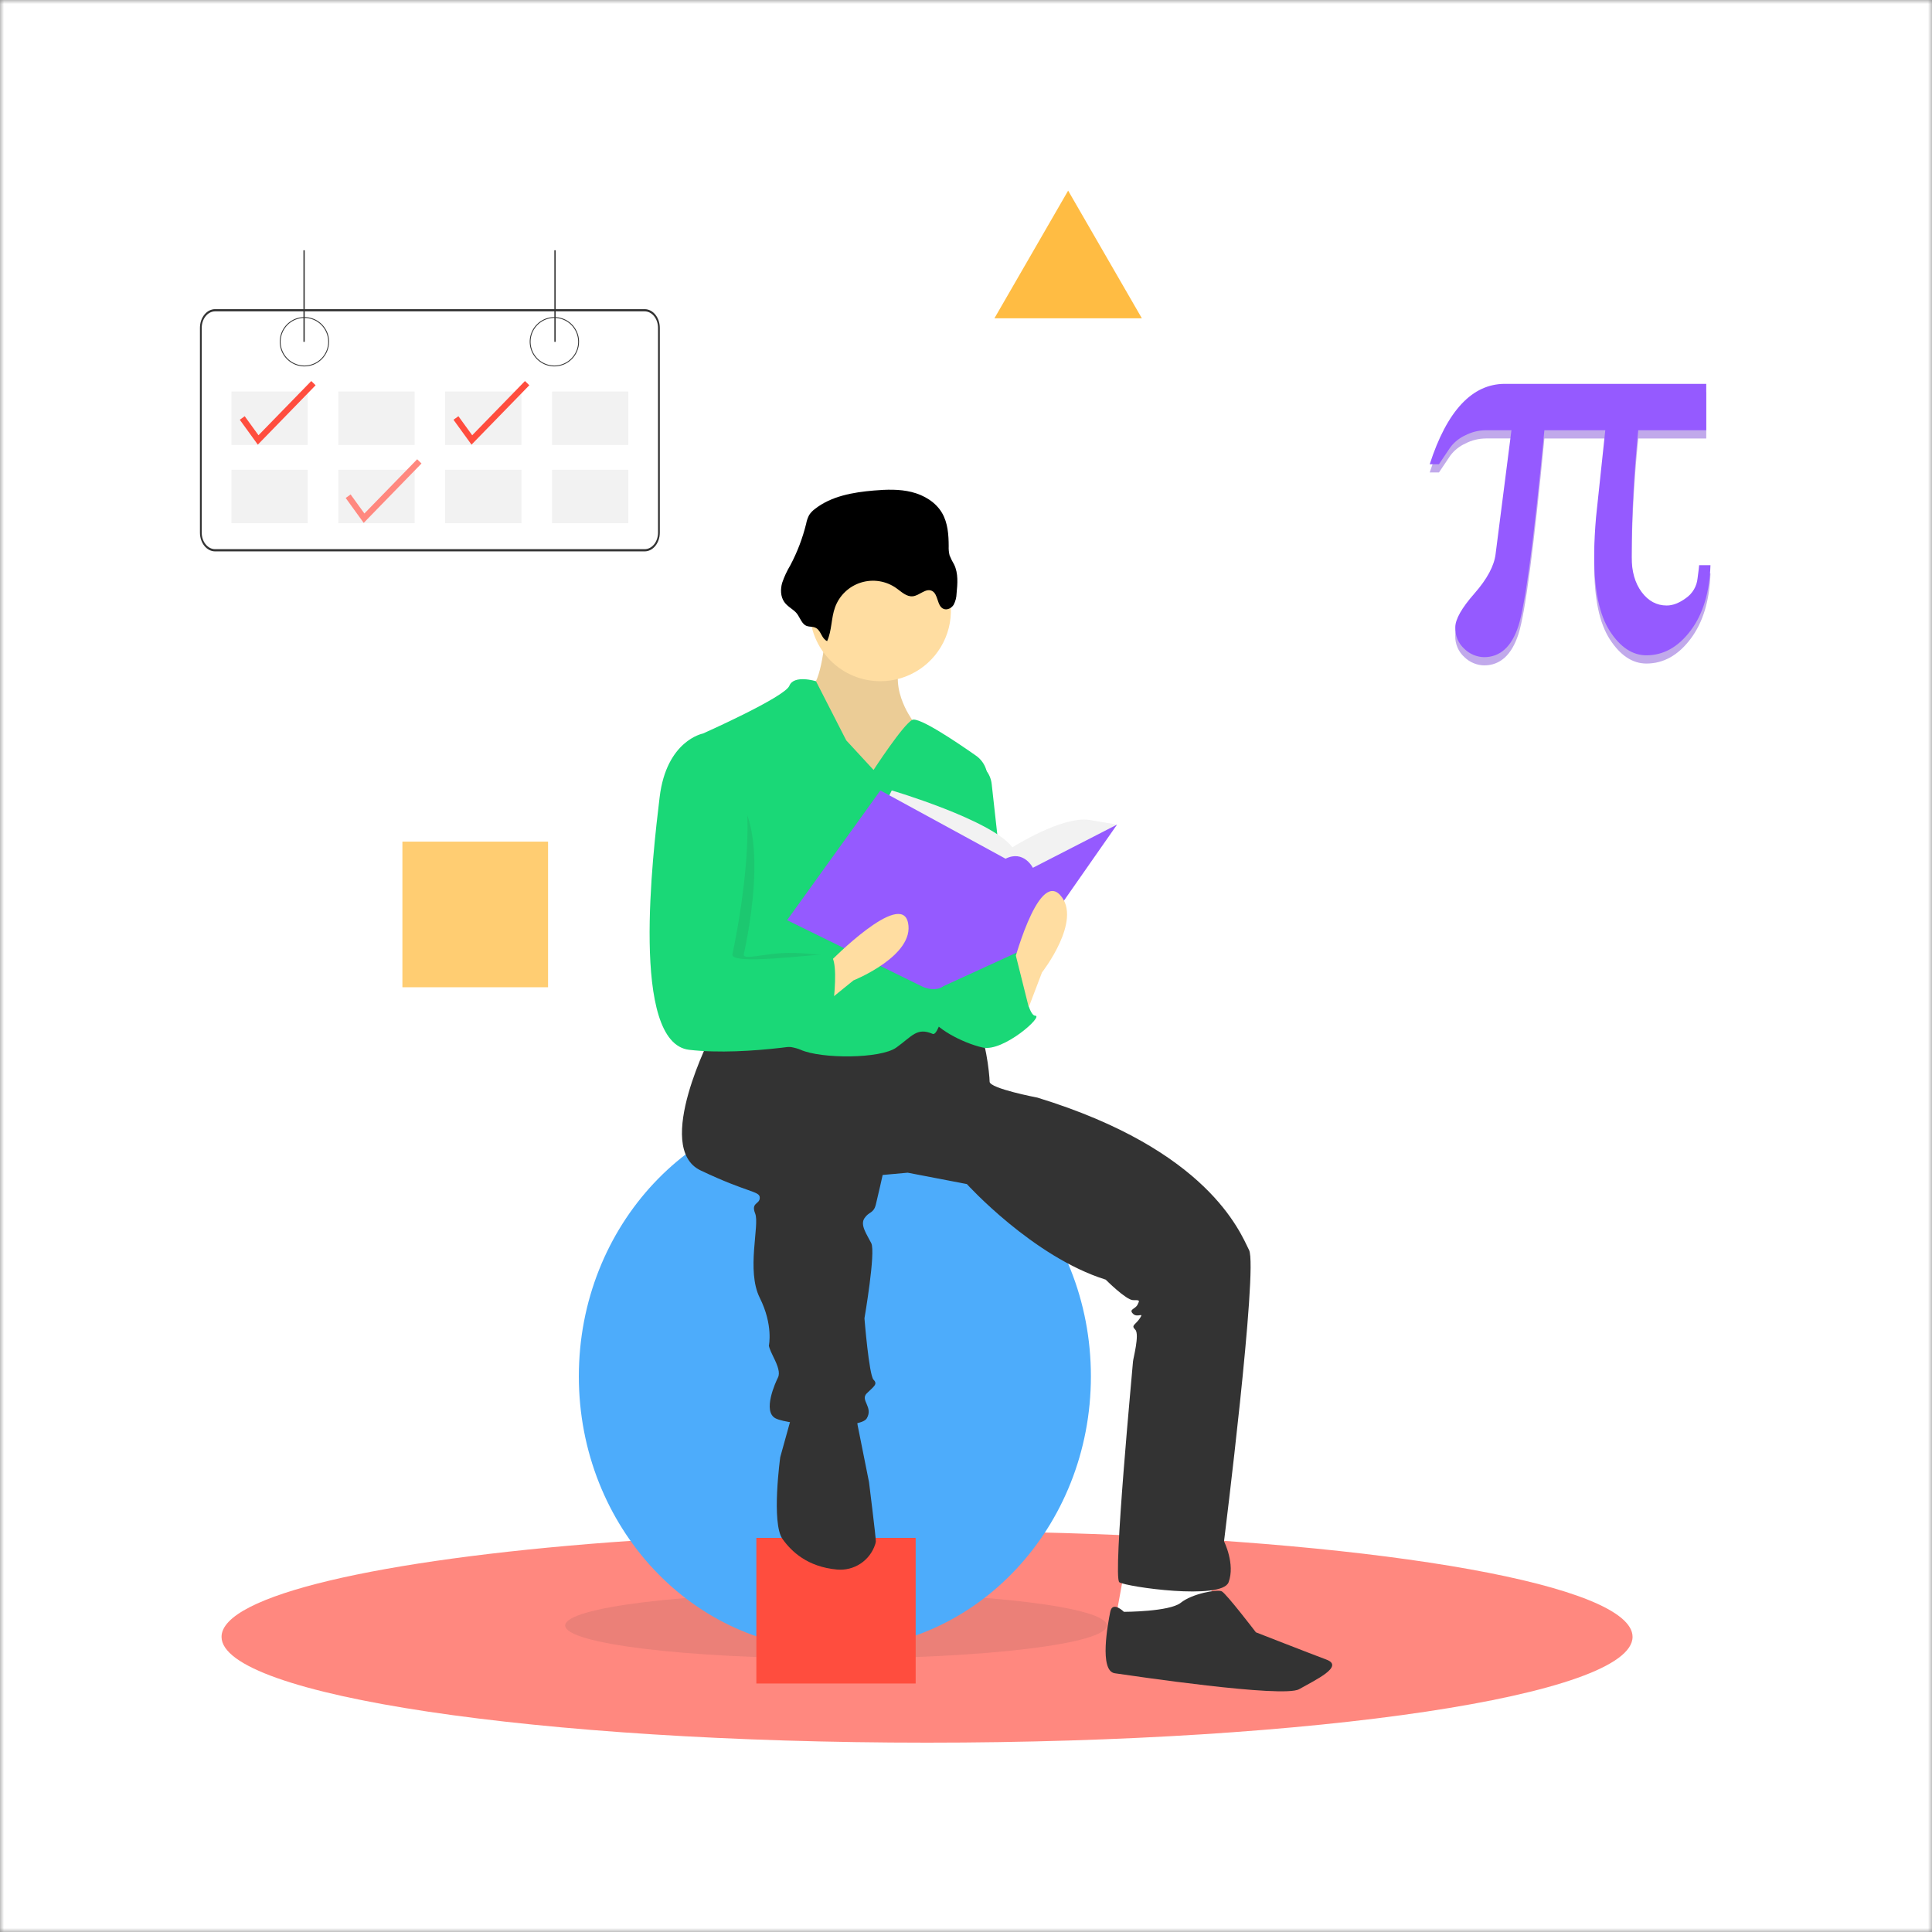 <svg width="250" height="250" viewBox="0 0 250 250" fill="none" xmlns="http://www.w3.org/2000/svg">
<rect x="0" y="0" width="250" height="250" fill="#808080" stroke="none"/>
<g clip-path="url(#clip0_35_466)">
<mask id="mask0_35_466" style="mask-type:luminance" maskUnits="userSpaceOnUse" x="0" y="0" width="250" height="250">
<path d="M250 0H0V250H250V0Z" fill="white"/>
</mask>
<g mask="url(#mask0_35_466)">
<path d="M250 0H0V250H250V0Z" fill="white"/>
<path d="M211.252 211.808C211.252 219.37 170.378 225.5 119.959 225.5C69.539 225.5 28.667 219.37 28.667 211.808C28.667 206.457 49.154 201.818 79.013 199.57C91.326 198.64 105.237 198.118 119.959 198.118C126.011 198.118 131.924 198.207 137.642 198.375C179.598 199.612 211.252 205.155 211.252 211.808Z" fill="#FF887F"/>
<path opacity="0.1" d="M108.179 214.607C127.534 214.607 143.224 212.695 143.224 210.337C143.224 207.978 127.534 206.068 108.179 206.068C88.825 206.068 73.135 207.978 73.135 210.337C73.135 212.695 88.825 214.607 108.179 214.607Z" fill="#333333"/>
<path d="M108.032 213.428C126.329 213.428 141.162 197.61 141.162 178.097C141.162 158.583 126.329 142.766 108.032 142.766C89.735 142.766 74.902 158.583 74.902 178.097C74.902 197.61 89.735 213.428 108.032 213.428Z" fill="#4DACFB"/>
<path d="M118.486 199.002H97.872V217.845H118.486V199.002Z" fill="#FF4D3E"/>
<path d="M145.432 203.565L144.254 210.044L151.911 211.22L156.918 208.277L156.623 203.565H145.432Z" fill="white"/>
<path d="M106.854 81.967C106.854 81.967 106.265 88.739 104.792 89.033C103.32 89.328 108.032 101.105 108.032 101.105H115.1L120.695 99.633L118.045 93.155C118.045 93.155 114.512 88.444 117.162 84.617C119.812 80.789 106.854 81.967 106.854 81.967Z" fill="#FFDDA1"/>
<path opacity="0.1" d="M106.854 81.967C106.854 81.967 106.265 88.739 104.792 89.033C103.32 89.328 108.032 101.105 108.032 101.105H115.1L120.695 99.633L118.045 93.155C118.045 93.155 114.512 88.444 117.162 84.617C119.812 80.789 106.854 81.967 106.854 81.967Z" fill="#333333"/>
<path d="M92.13 133.786C92.13 133.786 84.473 148.507 90.657 151.451C96.841 154.396 98.314 154.101 98.314 154.985C98.314 155.868 97.136 155.573 97.725 157.046C98.314 158.518 96.547 164.406 98.314 167.94C100.081 171.474 99.492 174.122 99.492 174.122C99.492 174.122 99.492 174.417 100.081 175.595C100.67 176.773 100.964 177.655 100.67 178.245C100.375 178.835 98.608 182.662 100.375 183.543C102.142 184.425 111.271 185.017 112.155 183.543C113.038 182.07 111.272 181.188 112.155 180.305C113.038 179.422 113.627 179.128 113.038 178.538C112.449 177.948 111.86 170.59 111.86 170.59C111.86 170.59 113.333 162.051 112.744 160.873C112.154 159.696 111.271 158.518 111.86 157.635C112.449 156.751 113.038 157.046 113.333 155.868C113.627 154.69 114.216 152.04 114.216 152.04L117.455 151.746L125.112 153.218C125.112 153.218 133.652 162.64 143.076 165.585C143.076 165.585 145.726 168.235 146.609 168.235C147.493 168.235 147.493 168.235 147.198 168.825C146.904 169.415 146.021 169.413 146.609 170.001C147.198 170.59 148.082 169.708 147.493 170.591C146.904 171.475 146.315 171.475 146.904 172.063C147.493 172.651 146.609 175.89 146.609 176.185C146.609 176.48 143.959 204.155 144.843 204.745C145.726 205.335 158.095 207.1 158.978 204.745C159.862 202.39 158.389 199.445 158.389 199.445C158.389 199.445 162.806 164.113 161.629 161.758C160.451 159.403 156.329 148.803 134.241 142.031C134.241 142.031 128.057 140.853 128.057 139.97C128.057 139.087 127.468 133.493 126.29 133.198C125.112 132.904 118.339 132.609 118.339 132.609L109.798 135.259L98.019 133.198L92.13 133.786Z" fill="#333333"/>
<path d="M102.437 183.25L100.964 188.55C100.964 188.55 99.786 197.088 101.259 199.148C102.415 200.766 104.48 202.75 108.31 203.098C109.383 203.196 110.458 202.925 111.356 202.33C112.254 201.735 112.923 200.851 113.251 199.825C113.295 199.701 113.323 199.573 113.333 199.443C113.333 198.855 112.45 191.788 112.45 191.788L110.977 184.426L110.683 182.366L102.437 183.25Z" fill="#333333"/>
<path d="M145.432 208.57C145.432 208.57 143.96 207.098 143.666 208.57C143.372 210.042 142.193 216.225 144.255 216.52C146.316 216.815 166.047 219.758 168.109 218.58C170.17 217.402 173.999 215.637 171.642 214.753C169.285 213.87 162.513 211.22 162.513 211.22C162.513 211.22 158.685 206.215 158.096 205.92C157.508 205.625 154.268 206.215 152.796 207.393C151.325 208.572 145.432 208.57 145.432 208.57Z" fill="#333333"/>
<path d="M113.922 88.15C115.727 88.15 117.491 87.614 118.992 86.611C120.493 85.608 121.662 84.182 122.353 82.514C123.043 80.847 123.224 79.011 122.872 77.241C122.519 75.471 121.65 73.844 120.373 72.568C119.096 71.292 117.47 70.423 115.7 70.071C113.929 69.719 112.094 69.9 110.426 70.591C108.759 71.281 107.333 72.451 106.33 73.952C105.328 75.453 104.792 77.218 104.792 79.023C104.793 80.222 105.029 81.409 105.488 82.516C105.947 83.624 106.619 84.63 107.467 85.477C108.315 86.325 109.321 86.997 110.428 87.456C111.536 87.914 112.723 88.15 113.922 88.15Z" fill="#FFDDA1"/>
<path d="M113.038 99.632L109.505 95.805L105.588 88.15C105.588 88.15 102.732 87.266 102.143 88.738C101.554 90.21 90.953 94.922 90.953 94.922C90.953 94.922 93.603 119.654 92.425 122.009C91.248 124.364 89.186 133.786 90.953 134.67C92.72 135.553 100.965 134.67 103.616 135.847C106.266 137.025 113.923 137.025 115.984 135.553C118.046 134.081 118.634 132.903 120.696 133.786C122.451 134.538 126.554 108.83 127.735 101.17C127.834 100.526 127.752 99.868 127.496 99.269C127.241 98.67 126.823 98.154 126.29 97.781C123.647 95.928 118.888 92.734 118.046 93.156C116.867 93.744 113.038 99.632 113.038 99.632Z" fill="#1AD877"/>
<path d="M125.701 98.454C126.393 98.627 127.015 99.007 127.484 99.544C127.953 100.08 128.247 100.748 128.325 101.456L130.708 122.892C130.708 122.892 124.818 135.552 121.873 127.014C118.928 118.475 125.701 98.454 125.701 98.454Z" fill="#1AD877"/>
<path d="M125.112 124.953L131.591 123.187C131.591 123.187 132.769 131.431 133.947 131.431C135.125 131.431 129.824 136.141 127.174 135.553C124.523 134.964 120.695 132.903 120.4 131.431C120.106 129.959 123.05 123.775 123.05 123.775L125.112 124.953Z" fill="#1AD877"/>
<path d="M107.03 82.96C107.651 81.591 107.543 79.995 108.056 78.582C108.331 77.826 108.777 77.144 109.36 76.588C109.942 76.033 110.645 75.62 111.413 75.381C112.182 75.142 112.995 75.084 113.79 75.211C114.584 75.338 115.339 75.648 115.994 76.115C116.654 76.586 117.316 77.247 118.122 77.157C118.99 77.06 119.764 76.092 120.561 76.447C121.446 76.84 121.207 78.425 122.103 78.791C122.574 78.983 123.132 78.687 123.403 78.256C123.641 77.803 123.77 77.302 123.781 76.791C123.905 75.535 124.017 74.206 123.472 73.068C123.243 72.682 123.043 72.279 122.875 71.864C122.779 71.475 122.741 71.075 122.761 70.676C122.756 69.2 122.648 67.66 121.905 66.385C121.081 64.969 119.557 64.064 117.967 63.669C116.377 63.275 114.712 63.335 113.079 63.473C110.381 63.702 107.566 64.191 105.44 65.868C105.152 66.08 104.903 66.341 104.707 66.64C104.52 66.995 104.388 67.376 104.316 67.771C103.856 69.642 103.167 71.45 102.264 73.152C101.83 73.874 101.475 74.64 101.205 75.439C100.98 76.249 100.995 77.174 101.467 77.871C101.85 78.438 102.465 78.741 102.948 79.204C103.426 79.664 103.65 80.548 104.18 80.896C104.642 81.2 105.196 80.986 105.668 81.308C106.273 81.722 106.317 82.628 107.03 82.96Z" fill="black"/>
<path d="M114.511 104.049L115.394 102.282C115.394 102.282 128.352 106.11 131.002 109.643C131.002 109.643 137.481 105.521 141.015 106.11L144.548 106.699L133.652 116.415L119.811 115.237L114.511 104.049Z" fill="#F2F2F2"/>
<path d="M113.922 102.282L101.848 119.066L119.223 127.604C119.223 127.604 120.847 128.487 122.096 127.604L133.653 122.304L144.549 106.699L133.653 112.293C133.653 112.293 132.475 109.938 130.119 111.116L113.922 102.282Z" fill="#955AFF"/>
<path d="M132.475 132.019L134.831 125.835C134.831 125.835 140.131 119.064 137.187 115.825C134.242 112.586 131.002 125.247 131.002 125.247L132.475 132.019Z" fill="#FFDDA1"/>
<path d="M105.292 131.033L110.433 126.866C110.433 126.866 118.417 123.666 117.495 119.388C116.573 115.109 107.417 124.436 107.417 124.436L105.292 131.033Z" fill="#FFDDA1"/>
<path opacity="0.1" d="M92.571 101.251H92.277C92.277 101.251 87.712 95.805 86.829 103.165C85.945 110.526 83 134.963 90.657 135.847C98.314 136.73 103.762 132.167 103.762 132.167C103.762 132.167 109.357 123.628 107.295 123.628C106.298 123.628 103.585 123.18 101.111 123.334C98.472 123.497 96.1 124.241 96.252 123.481C96.547 122.008 100.817 103.312 92.571 101.251Z" fill="#333333"/>
<path d="M92.129 95.51L90.951 94.921C90.951 94.921 86.24 95.804 85.356 103.165C84.473 110.526 81.528 134.963 89.184 135.846C96.841 136.73 107.148 134.669 107.148 134.669C107.148 134.669 109.21 123.48 107.148 123.48C105.087 123.48 94.485 124.953 94.78 123.48C95.074 122.008 100.375 97.571 92.129 95.51Z" fill="#1AD877"/>
<path d="M128.205 128.633L131.452 123.657L133.506 131.872L128.206 134.228L128.205 128.633Z" fill="#1AD877"/>
<path d="M70.918 108.906H52.071V127.75H70.918V108.906Z" fill="#FFCD72"/>
<path d="M138.217 24.667L142.987 32.928L147.757 41.188H128.677L133.447 32.928L138.217 24.667Z" fill="#FFBC43"/>
<path d="M221.333 74.198C221.22 77.722 220.362 80.547 218.758 82.672C217.155 84.798 215.251 85.861 213.045 85.861C211.248 85.861 209.673 84.821 208.32 82.741C206.967 80.66 206.29 77.46 206.29 73.141C206.29 72.185 206.313 71.276 206.358 70.412C206.404 69.549 206.461 68.731 206.53 67.957L207.723 56.737H199.843C198.478 70.924 197.358 79.365 196.483 82.059C195.608 84.753 194.124 86.1 192.032 86.1C191.088 86.076 190.187 85.699 189.508 85.043C189.115 84.694 188.803 84.262 188.597 83.779C188.39 83.295 188.293 82.772 188.313 82.246C188.313 81.201 189.138 79.74 190.787 77.864C192.436 75.988 193.351 74.277 193.533 72.731L195.58 56.736H192.272C191.339 56.741 190.42 56.969 189.593 57.401C188.832 57.75 188.17 58.283 187.667 58.953L186.2 61.136H185.005C186.12 57.681 187.49 55.083 189.115 53.343C190.742 51.604 192.612 50.734 194.727 50.734H220.788V56.737H211.987C211.713 59.465 211.503 62.193 211.357 64.921C211.208 67.65 211.134 70.389 211.135 73.14C211.135 75.005 211.567 76.517 212.43 77.676C213.295 78.836 214.376 79.415 215.672 79.415C216.467 79.415 217.302 79.091 218.178 78.444C218.594 78.152 218.942 77.774 219.198 77.336C219.454 76.897 219.612 76.408 219.662 75.903C219.73 75.403 219.781 75.011 219.815 74.726C219.85 74.443 219.867 74.266 219.867 74.198L221.333 74.198Z" fill="#D0B6FF"/>
<path opacity="0.1" d="M221.333 74.198C221.22 77.722 220.362 80.547 218.758 82.672C217.155 84.798 215.251 85.861 213.045 85.861C211.248 85.861 209.673 84.821 208.32 82.741C206.967 80.66 206.29 77.46 206.29 73.141C206.29 72.185 206.313 71.276 206.358 70.412C206.404 69.549 206.461 68.731 206.53 67.957L207.723 56.737H199.843C198.478 70.924 197.358 79.365 196.483 82.059C195.608 84.753 194.124 86.1 192.032 86.1C191.088 86.076 190.187 85.699 189.508 85.043C189.115 84.694 188.803 84.262 188.597 83.779C188.39 83.295 188.293 82.772 188.313 82.246C188.313 81.201 189.138 79.74 190.787 77.864C192.436 75.988 193.351 74.277 193.533 72.731L195.58 56.736H192.272C191.339 56.741 190.42 56.969 189.593 57.401C188.832 57.75 188.17 58.283 187.667 58.953L186.2 61.136H185.005C186.12 57.681 187.49 55.083 189.115 53.343C190.742 51.604 192.612 50.734 194.727 50.734H220.788V56.737H211.987C211.713 59.465 211.503 62.193 211.357 64.921C211.208 67.65 211.134 70.389 211.135 73.14C211.135 75.005 211.567 76.517 212.43 77.676C213.295 78.836 214.376 79.415 215.672 79.415C216.467 79.415 217.302 79.091 218.178 78.444C218.594 78.152 218.942 77.774 219.198 77.336C219.454 76.897 219.612 76.408 219.662 75.903C219.73 75.403 219.781 75.011 219.815 74.726C219.85 74.443 219.867 74.266 219.867 74.198L221.333 74.198Z" fill="#333333"/>
<path d="M221.333 73.134C221.22 76.658 220.362 79.483 218.758 81.608C217.155 83.734 215.251 84.797 213.045 84.797C211.248 84.797 209.673 83.757 208.32 81.677C206.967 79.596 206.29 76.396 206.29 72.077C206.29 71.122 206.313 70.212 206.358 69.348C206.404 68.484 206.461 67.666 206.53 66.893L207.723 55.673H199.843C198.478 69.86 197.358 78.3 196.483 80.995C195.608 83.689 194.124 85.036 192.032 85.036C191.088 85.013 190.187 84.635 189.508 83.979C189.115 83.63 188.803 83.198 188.597 82.715C188.39 82.231 188.293 81.708 188.313 81.182C188.313 80.137 189.138 78.676 190.787 76.8C192.436 74.924 193.351 73.213 193.533 71.667L195.58 55.672H192.272C191.339 55.678 190.421 55.906 189.593 56.337C188.832 56.687 188.17 57.22 187.667 57.889L186.2 60.072H185.005C186.12 56.617 187.49 54.019 189.115 52.28C190.742 50.54 192.612 49.671 194.727 49.671H220.788V55.673H211.987C211.713 58.401 211.503 61.13 211.357 63.858C211.208 66.586 211.134 69.326 211.135 72.077C211.135 73.942 211.567 75.453 212.43 76.613C213.295 77.772 214.376 78.352 215.672 78.352C216.467 78.352 217.302 78.028 218.178 77.38C218.594 77.088 218.942 76.71 219.198 76.272C219.454 75.833 219.612 75.345 219.662 74.839C219.73 74.339 219.781 73.947 219.815 73.663C219.85 73.379 219.867 73.202 219.867 73.134L221.333 73.134Z" fill="#955AFF"/>
<path d="M39.391 47.41C38.76 47.41 38.143 47.223 37.618 46.872C37.093 46.522 36.684 46.023 36.443 45.44C36.202 44.857 36.138 44.216 36.261 43.597C36.385 42.978 36.688 42.409 37.135 41.963C37.581 41.517 38.149 41.213 38.768 41.09C39.387 40.967 40.029 41.03 40.612 41.271C41.195 41.513 41.693 41.922 42.044 42.446C42.395 42.971 42.582 43.588 42.582 44.219C42.582 45.065 42.246 45.877 41.647 46.475C41.049 47.074 40.237 47.41 39.391 47.41ZM39.391 41.139C38.782 41.139 38.186 41.319 37.679 41.658C37.173 41.996 36.778 42.477 36.545 43.04C36.311 43.603 36.25 44.223 36.369 44.82C36.488 45.418 36.782 45.967 37.212 46.398C37.643 46.829 38.192 47.122 38.79 47.241C39.388 47.36 40.007 47.299 40.57 47.066C41.133 46.833 41.614 46.438 41.953 45.931C42.291 45.424 42.472 44.829 42.472 44.219C42.472 43.815 42.392 43.414 42.237 43.04C42.082 42.667 41.855 42.327 41.569 42.041C41.283 41.755 40.944 41.528 40.57 41.373C40.196 41.218 39.795 41.139 39.391 41.139Z" fill="#333333"/>
<path d="M71.736 47.41C71.105 47.41 70.488 47.223 69.963 46.872C69.438 46.522 69.029 46.023 68.788 45.44C68.546 44.857 68.483 44.216 68.606 43.597C68.729 42.978 69.033 42.409 69.48 41.963C69.926 41.517 70.494 41.213 71.113 41.09C71.732 40.967 72.374 41.03 72.957 41.271C73.54 41.513 74.038 41.922 74.389 42.446C74.74 42.971 74.927 43.588 74.927 44.219C74.927 45.065 74.59 45.877 73.992 46.475C73.394 47.074 72.582 47.41 71.736 47.41ZM71.736 41.139C71.126 41.139 70.531 41.319 70.024 41.658C69.517 41.996 69.123 42.477 68.889 43.04C68.656 43.603 68.595 44.223 68.714 44.82C68.833 45.418 69.126 45.967 69.557 46.398C69.988 46.829 70.537 47.122 71.135 47.241C71.732 47.36 72.352 47.299 72.915 47.066C73.478 46.833 73.959 46.438 74.297 45.931C74.636 45.424 74.817 44.829 74.817 44.219C74.817 43.815 74.737 43.414 74.582 43.04C74.427 42.667 74.2 42.327 73.914 42.041C73.628 41.755 73.288 41.528 72.915 41.373C72.541 41.218 72.14 41.139 71.736 41.139Z" fill="#333333"/>
<path d="M83.418 40.004H27.834C26.752 40.006 25.875 41.09 25.873 42.427V68.926C25.875 70.263 26.752 71.346 27.834 71.348H83.418C84.501 71.346 85.377 70.263 85.379 68.926V42.426C85.377 41.089 84.501 40.006 83.418 40.004V40.004ZM85.148 68.926C85.147 70.106 84.374 71.062 83.419 71.063H27.834C26.879 71.062 26.105 70.106 26.104 68.926V42.426C26.105 41.246 26.879 40.29 27.834 40.289H83.418C84.373 40.29 85.147 41.246 85.148 42.426L85.148 68.926Z" fill="#333333"/>
<path d="M39.824 50.663H29.947V57.577H39.824V50.663Z" fill="#F2F2F2"/>
<path d="M53.651 50.663H43.774V57.577H53.651V50.663Z" fill="#F2F2F2"/>
<path d="M67.477 50.663H57.601V57.577H67.477V50.663Z" fill="#F2F2F2"/>
<path d="M81.304 50.663H71.428V57.577H81.304V50.663Z" fill="#F2F2F2"/>
<path d="M39.824 60.786H29.947V67.7H39.824V60.786Z" fill="#F2F2F2"/>
<path d="M53.651 60.786H43.774V67.7H53.651V60.786Z" fill="#F2F2F2"/>
<path d="M67.477 60.786H57.601V67.7H67.477V60.786Z" fill="#F2F2F2"/>
<path d="M81.304 60.786H71.428V67.7H81.304V60.786Z" fill="#F2F2F2"/>
<path d="M47.064 67.66L44.733 64.44L45.368 63.98L47.153 66.444L53.982 59.428L54.543 59.975L47.064 67.66Z" fill="#FF887F"/>
<path d="M61.014 57.537L58.683 54.317L59.318 53.857L61.103 56.321L67.932 49.305L68.494 49.852L61.014 57.537Z" fill="#FF4D3E"/>
<path d="M39.433 32.384H39.264V44.234H39.433V32.384Z" fill="#333333"/>
<path d="M71.901 32.384H71.733V44.234H71.901V32.384Z" fill="#333333"/>
<path d="M33.361 57.537L31.029 54.317L31.664 53.857L33.449 56.321L40.278 49.305L40.84 49.852L33.361 57.537Z" fill="#FF4D3E"/>
</g>
</g>
<defs>
<clipPath id="clip0_35_466">
<rect width="250" height="250" fill="white"/>
</clipPath>
</defs>
</svg>
